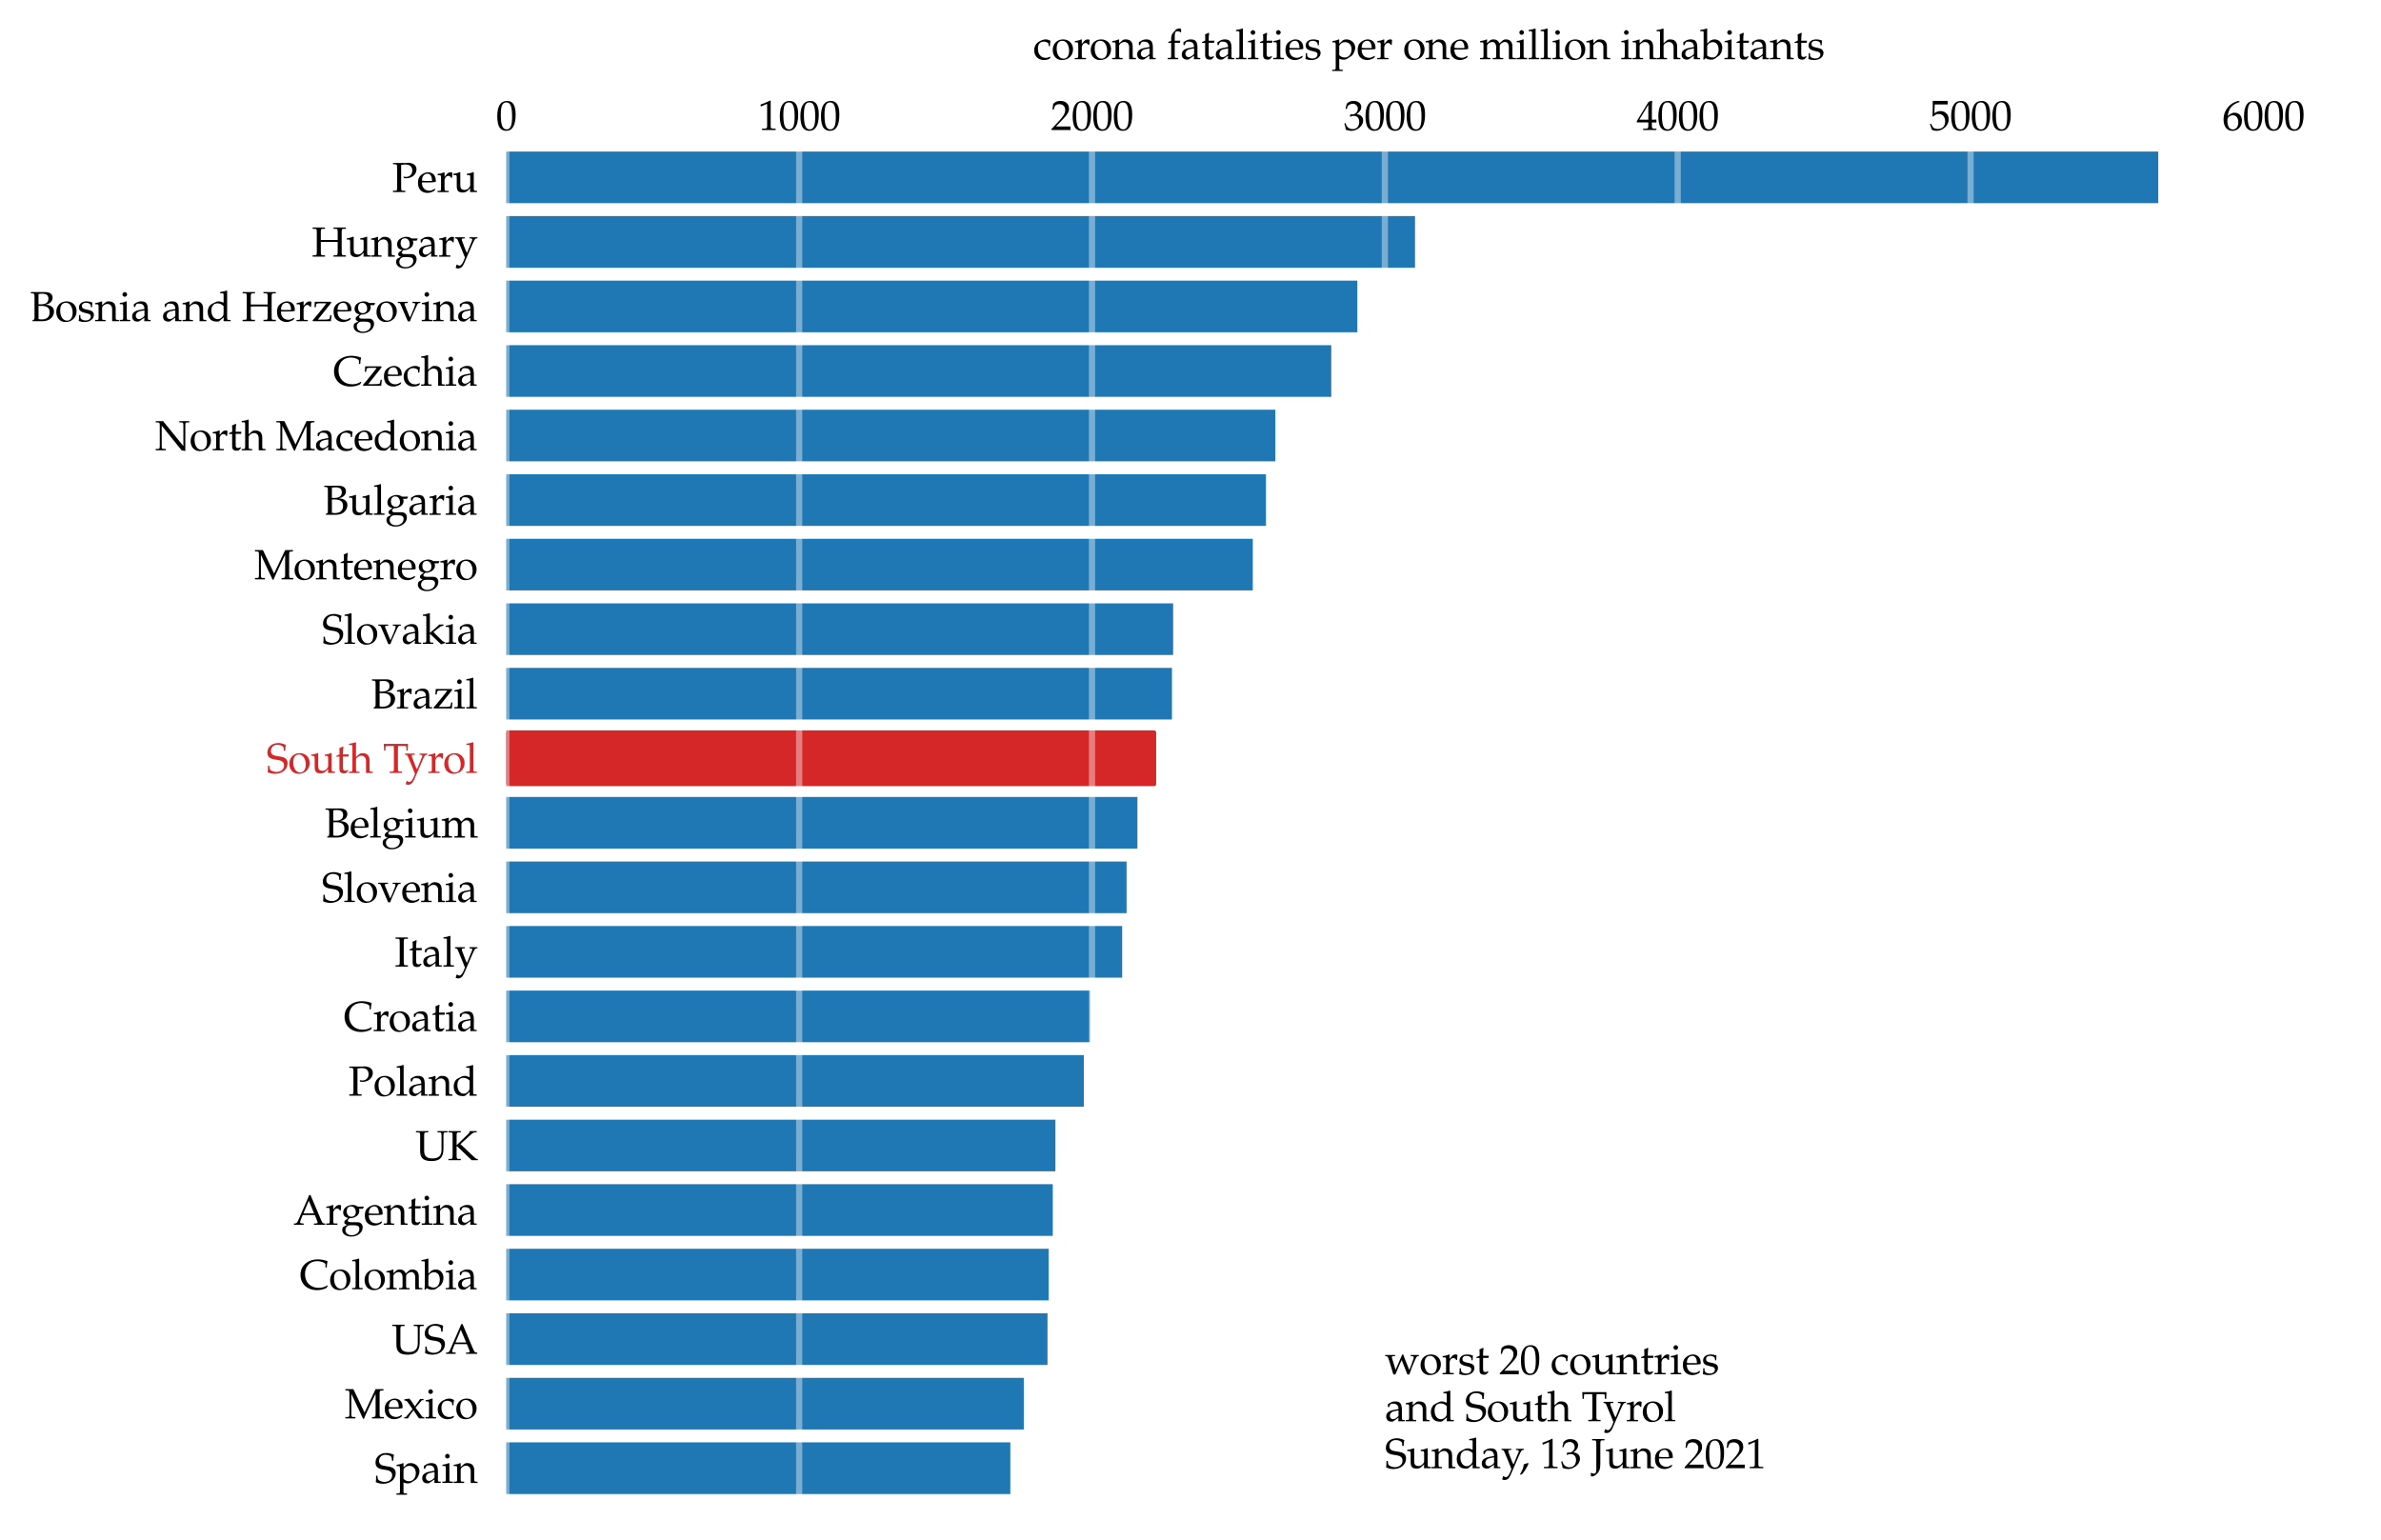 <?xml version="1.0" encoding="utf-8" standalone="no"?>
<!DOCTYPE svg PUBLIC "-//W3C//DTD SVG 1.1//EN"
  "http://www.w3.org/Graphics/SVG/1.1/DTD/svg11.dtd">
<svg height="372.606pt" version="1.1" viewBox="0 0 576.113 372.606" width="576.113pt" xmlns="http://www.w3.org/2000/svg" xmlns:xlink="http://www.w3.org/1999/xlink">
 <defs>
  <style type="text/css">*{stroke-linecap:butt;stroke-linejoin:round;}</style>
 </defs>
 <g id="figure_1">
  <g id="patch_1">
   <path d="M 0 372.606 
L 576.113 372.606 
L 576.113 0 
L 0 0 
z
" style="fill:#ffffff;"/>
  </g>
  <g id="axes_1">
   <g id="patch_2">
    <path d="M 122.513 365.406 
L 568.913 365.406 
L 568.913 32.766 
L 122.513 32.766 
z
" style="fill:#ffffff;"/>
   </g>
   <g id="patch_3">
    <path clip-path="url(#p71b03ddb55)" d="M 122.513 361.502 
L 244.458 361.502 
L 244.458 349.008 
L 122.513 349.008 
z
" style="fill:#1f77b4;"/>
   </g>
   <g id="patch_4">
    <path clip-path="url(#p71b03ddb55)" d="M 122.513 345.885 
L 247.717 345.885 
L 247.717 333.391 
L 122.513 333.391 
z
" style="fill:#1f77b4;"/>
   </g>
   <g id="patch_5">
    <path clip-path="url(#p71b03ddb55)" d="M 122.513 330.268 
L 253.457 330.268 
L 253.457 317.774 
L 122.513 317.774 
z
" style="fill:#1f77b4;"/>
   </g>
   <g id="patch_6">
    <path clip-path="url(#p71b03ddb55)" d="M 122.513 314.651 
L 253.74 314.651 
L 253.74 302.157 
L 122.513 302.157 
z
" style="fill:#1f77b4;"/>
   </g>
   <g id="patch_7">
    <path clip-path="url(#p71b03ddb55)" d="M 122.513 299.034 
L 254.732 299.034 
L 254.732 286.541 
L 122.513 286.541 
z
" style="fill:#1f77b4;"/>
   </g>
   <g id="patch_8">
    <path clip-path="url(#p71b03ddb55)" d="M 122.513 283.417 
L 255.37 283.417 
L 255.37 270.924 
L 122.513 270.924 
z
" style="fill:#1f77b4;"/>
   </g>
   <g id="patch_9">
    <path clip-path="url(#p71b03ddb55)" d="M 122.513 267.8 
L 262.243 267.8 
L 262.243 255.307 
L 122.513 255.307 
z
" style="fill:#1f77b4;"/>
   </g>
   <g id="patch_10">
    <path clip-path="url(#p71b03ddb55)" d="M 122.513 252.183 
L 263.731 252.183 
L 263.731 239.69 
L 122.513 239.69 
z
" style="fill:#1f77b4;"/>
   </g>
   <g id="patch_11">
    <path clip-path="url(#p71b03ddb55)" d="M 122.513 236.566 
L 271.525 236.566 
L 271.525 224.073 
L 122.513 224.073 
z
" style="fill:#1f77b4;"/>
   </g>
   <g id="patch_12">
    <path clip-path="url(#p71b03ddb55)" d="M 122.513 220.95 
L 272.588 220.95 
L 272.588 208.456 
L 122.513 208.456 
z
" style="fill:#1f77b4;"/>
   </g>
   <g id="patch_13">
    <path clip-path="url(#p71b03ddb55)" d="M 122.513 205.333 
L 275.21 205.333 
L 275.21 192.839 
L 122.513 192.839 
z
" style="fill:#1f77b4;"/>
   </g>
   <g id="patch_14">
    <path clip-path="url(#p71b03ddb55)" d="M 122.513 189.716 
L 279.249 189.716 
L 279.249 177.222 
L 122.513 177.222 
z
" style="fill:#d62728;stroke:#d62728;stroke-linejoin:miter;"/>
   </g>
   <g id="patch_15">
    <path clip-path="url(#p71b03ddb55)" d="M 122.513 174.099 
L 283.571 174.099 
L 283.571 161.605 
L 122.513 161.605 
z
" style="fill:#1f77b4;"/>
   </g>
   <g id="patch_16">
    <path clip-path="url(#p71b03ddb55)" d="M 122.513 158.482 
L 283.855 158.482 
L 283.855 145.988 
L 122.513 145.988 
z
" style="fill:#1f77b4;"/>
   </g>
   <g id="patch_17">
    <path clip-path="url(#p71b03ddb55)" d="M 122.513 142.865 
L 303.128 142.865 
L 303.128 130.372 
L 122.513 130.372 
z
" style="fill:#1f77b4;"/>
   </g>
   <g id="patch_18">
    <path clip-path="url(#p71b03ddb55)" d="M 122.513 127.248 
L 306.316 127.248 
L 306.316 114.755 
L 122.513 114.755 
z
" style="fill:#1f77b4;"/>
   </g>
   <g id="patch_19">
    <path clip-path="url(#p71b03ddb55)" d="M 122.513 111.631 
L 308.584 111.631 
L 308.584 99.138 
L 122.513 99.138 
z
" style="fill:#1f77b4;"/>
   </g>
   <g id="patch_20">
    <path clip-path="url(#p71b03ddb55)" d="M 122.513 96.014 
L 322.117 96.014 
L 322.117 83.521 
L 122.513 83.521 
z
" style="fill:#1f77b4;"/>
   </g>
   <g id="patch_21">
    <path clip-path="url(#p71b03ddb55)" d="M 122.513 80.397 
L 328.424 80.397 
L 328.424 67.904 
L 122.513 67.904 
z
" style="fill:#1f77b4;"/>
   </g>
   <g id="patch_22">
    <path clip-path="url(#p71b03ddb55)" d="M 122.513 64.781 
L 342.383 64.781 
L 342.383 52.287 
L 122.513 52.287 
z
" style="fill:#1f77b4;"/>
   </g>
   <g id="patch_23">
    <path clip-path="url(#p71b03ddb55)" d="M 122.513 49.164 
L 522.218 49.164 
L 522.218 36.67 
L 122.513 36.67 
z
" style="fill:#1f77b4;"/>
   </g>
   <g id="matplotlib.axis_1">
    <g id="xtick_1">
     <g id="text_1">
      <!-- $\mathdefault{0}$ -->
      <g transform="translate(120.022 31.456)scale(0.1 -0.1)">
       <defs>
        <path d="M 1683 4416 
C 691 4416 186 3628 186 2077 
C 186 1326 320 680 544 366 
C 768 51 1126 -128 1523 -128 
C 2490 -128 2976 705 2976 2346 
C 2976 3749 2560 4416 1683 4416 
z
M 1568 4192 
C 2189 4192 2438 3564 2438 2025 
C 2438 661 2195 96 1606 96 
C 986 96 723 744 723 2308 
C 723 3660 960 4192 1568 4192 
z
" id="URWPalladioL-Roma-30" transform="scale(0.016)"/>
       </defs>
       <use transform="scale(0.996)" xlink:href="#URWPalladioL-Roma-30"/>
      </g>
     </g>
    </g>
    <g id="xtick_2">
     <g id="text_2">
      <!-- $\mathdefault{1000}$ -->
      <g transform="translate(183.407 31.456)scale(0.1 -0.1)">
       <defs>
        <path d="M 429 3584 
L 493 3584 
L 1318 3956 
C 1325 3962 1331 3962 1338 3962 
C 1376 3962 1389 3905 1389 3751 
L 1389 613 
C 1389 276 1318 205 973 205 
L 614 205 
L 614 0 
C 1600 0 1600 0 1670 0 
C 1754 0 1894 0 2112 0 
C 2189 0 2413 0 2675 0 
L 2675 205 
L 2342 205 
C 1990 205 1926 276 1926 612 
L 1926 4443 
L 1837 4475 
C 1421 4257 966 4065 384 3860 
L 429 3584 
z
" id="URWPalladioL-Roma-31" transform="scale(0.016)"/>
       </defs>
       <use transform="scale(0.996)" xlink:href="#URWPalladioL-Roma-31"/>
       <use transform="translate(49.813 0)scale(0.996)" xlink:href="#URWPalladioL-Roma-30"/>
       <use transform="translate(99.626 0)scale(0.996)" xlink:href="#URWPalladioL-Roma-30"/>
       <use transform="translate(149.44 0)scale(0.996)" xlink:href="#URWPalladioL-Roma-30"/>
      </g>
     </g>
    </g>
    <g id="xtick_3">
     <g id="text_3">
      <!-- $\mathdefault{2000}$ -->
      <g transform="translate(254.264 31.456)scale(0.1 -0.1)">
       <defs>
        <path d="M 102 160 
L 102 0 
C 1299 0 1299 0 1530 0 
C 1760 0 1760 0 2995 0 
C 2982 125 2982 186 2982 269 
C 2982 348 2982 407 2995 539 
C 2259 539 1965 539 781 539 
L 1946 1761 
C 2566 2414 2758 2763 2758 3238 
C 2758 3966 2259 4416 1446 4416 
C 986 4416 672 4288 358 3969 
L 250 3099 
L 435 3099 
L 518 3393 
C 621 3763 851 3923 1280 3923 
C 1830 3923 2182 3577 2182 3035 
C 2182 2555 1914 2083 1190 1316 
L 102 160 
z
" id="URWPalladioL-Roma-32" transform="scale(0.016)"/>
       </defs>
       <use transform="scale(0.996)" xlink:href="#URWPalladioL-Roma-32"/>
       <use transform="translate(49.813 0)scale(0.996)" xlink:href="#URWPalladioL-Roma-30"/>
       <use transform="translate(99.626 0)scale(0.996)" xlink:href="#URWPalladioL-Roma-30"/>
       <use transform="translate(149.44 0)scale(0.996)" xlink:href="#URWPalladioL-Roma-30"/>
      </g>
     </g>
    </g>
    <g id="xtick_4">
     <g id="text_4">
      <!-- $\mathdefault{3000}$ -->
      <g transform="translate(325.122 31.456)scale(0.1 -0.1)">
       <defs>
        <path d="M 275 3197 
L 474 3197 
L 589 3554 
C 659 3770 1062 3987 1395 3987 
C 1811 3987 2150 3649 2150 3248 
C 2150 2770 1773 2368 1318 2368 
C 1267 2368 1197 2368 1114 2381 
L 1018 2381 
L 941 2047 
L 986 2008 
C 1229 2118 1350 2150 1523 2150 
C 2054 2150 2362 1809 2362 1222 
C 2362 566 1971 135 1376 135 
C 1082 135 819 231 627 411 
C 474 553 390 701 269 1049 
L 96 985 
C 230 593 282 361 320 39 
C 659 -77 941 -128 1178 -128 
C 1690 -128 2278 161 2630 593 
C 2848 857 2957 1140 2957 1442 
C 2957 1751 2829 2022 2598 2182 
C 2438 2298 2291 2350 1971 2407 
C 2483 2803 2675 3096 2675 3472 
C 2675 4040 2202 4416 1491 4416 
C 1056 4416 768 4295 461 3989 
L 275 3197 
z
" id="URWPalladioL-Roma-33" transform="scale(0.016)"/>
       </defs>
       <use transform="scale(0.996)" xlink:href="#URWPalladioL-Roma-33"/>
       <use transform="translate(49.813 0)scale(0.996)" xlink:href="#URWPalladioL-Roma-30"/>
       <use transform="translate(99.626 0)scale(0.996)" xlink:href="#URWPalladioL-Roma-30"/>
       <use transform="translate(149.44 0)scale(0.996)" xlink:href="#URWPalladioL-Roma-30"/>
      </g>
     </g>
    </g>
    <g id="xtick_5">
     <g id="text_5">
      <!-- $\mathdefault{4000}$ -->
      <g transform="translate(395.979 31.456)scale(0.1 -0.1)">
       <defs>
        <path d="M 1792 1152 
L 1792 673 
C 1792 289 1722 199 1408 199 
L 1011 199 
L 1011 0 
C 1862 0 1862 0 2016 0 
C 2170 0 2170 0 3021 0 
L 3021 199 
L 2714 199 
C 2400 199 2330 282 2330 669 
L 2330 1152 
C 2707 1152 2842 1152 3021 1133 
L 3021 1588 
C 2720 1563 2598 1563 2502 1563 
L 2483 1563 
L 2330 1563 
L 2330 2457 
C 2330 3600 2342 4152 2374 4416 
L 2298 4448 
L 1824 4275 
L 13 1299 
L 83 1152 
L 1792 1152 
z
M 1792 1563 
L 416 1563 
L 1792 3826 
L 1792 1563 
z
" id="URWPalladioL-Roma-34" transform="scale(0.016)"/>
       </defs>
       <use transform="scale(0.996)" xlink:href="#URWPalladioL-Roma-34"/>
       <use transform="translate(49.813 0)scale(0.996)" xlink:href="#URWPalladioL-Roma-30"/>
       <use transform="translate(99.626 0)scale(0.996)" xlink:href="#URWPalladioL-Roma-30"/>
       <use transform="translate(149.44 0)scale(0.996)" xlink:href="#URWPalladioL-Roma-30"/>
      </g>
     </g>
    </g>
    <g id="xtick_6">
     <g id="text_6">
      <!-- $\mathdefault{5000}$ -->
      <g transform="translate(466.836 31.456)scale(0.1 -0.1)">
       <defs>
        <path d="M 813 3877 
C 1638 3877 1997 3877 2765 3877 
L 2797 3907 
C 2784 4016 2784 4064 2784 4144 
C 2784 4229 2784 4277 2797 4386 
L 2765 4416 
C 2285 4416 1997 4416 1651 4416 
C 1299 4416 1018 4416 538 4416 
L 506 4403 
C 512 4011 518 3729 518 3523 
C 518 2977 499 2360 480 2077 
L 608 2038 
C 909 2341 1082 2432 1395 2432 
C 2010 2432 2394 1993 2394 1296 
C 2394 580 1984 160 1286 160 
C 941 160 621 277 531 444 
L 237 973 
L 83 883 
C 230 516 307 310 397 27 
C 576 -71 832 -128 1107 -128 
C 1536 -128 1990 59 2342 368 
C 2733 716 2938 1154 2938 1630 
C 2938 2359 2419 2874 1690 2874 
C 1382 2874 1152 2791 755 2554 
L 813 3877 
z
" id="URWPalladioL-Roma-35" transform="scale(0.016)"/>
       </defs>
       <use transform="scale(0.996)" xlink:href="#URWPalladioL-Roma-35"/>
       <use transform="translate(49.813 0)scale(0.996)" xlink:href="#URWPalladioL-Roma-30"/>
       <use transform="translate(99.626 0)scale(0.996)" xlink:href="#URWPalladioL-Roma-30"/>
       <use transform="translate(149.44 0)scale(0.996)" xlink:href="#URWPalladioL-Roma-30"/>
      </g>
     </g>
    </g>
    <g id="xtick_7">
     <g id="text_7">
      <!-- $\mathdefault{6000}$ -->
      <g transform="translate(537.693 31.456)scale(0.1 -0.1)">
       <defs>
        <path d="M 2662 4310 
L 2426 4419 
C 1811 4214 1549 4086 1222 3804 
C 563 3246 205 2464 205 1585 
C 205 526 717 -128 1542 -128 
C 2374 -128 2995 532 2995 1405 
C 2995 2143 2554 2624 1875 2624 
C 1555 2624 1363 2540 986 2239 
C 915 2181 909 2175 838 2124 
C 973 3284 1510 3913 2662 4259 
L 2662 4310 
z
M 1632 2239 
C 2118 2239 2445 1816 2445 1181 
C 2445 513 2118 83 1626 83 
C 1082 83 787 551 787 1412 
C 787 1636 813 1758 883 1867 
C 1024 2085 1325 2239 1632 2239 
z
" id="URWPalladioL-Roma-36" transform="scale(0.016)"/>
       </defs>
       <use transform="scale(0.996)" xlink:href="#URWPalladioL-Roma-36"/>
       <use transform="translate(49.813 0)scale(0.996)" xlink:href="#URWPalladioL-Roma-30"/>
       <use transform="translate(99.626 0)scale(0.996)" xlink:href="#URWPalladioL-Roma-30"/>
       <use transform="translate(149.44 0)scale(0.996)" xlink:href="#URWPalladioL-Roma-30"/>
      </g>
     </g>
    </g>
    <g id="text_8">
     <!-- corona fatalities per one million inhabitants -->
     <g transform="translate(249.973 14.328)scale(0.1 -0.1)">
      <defs>
       <path d="M 2554 1994 
C 2554 2289 2586 2552 2643 2783 
C 2387 2937 2163 3008 1901 3008 
C 1594 3008 1235 2886 851 2642 
C 403 2360 166 1911 166 1347 
C 166 481 774 -128 1632 -128 
C 1965 -128 2445 -6 2509 90 
L 2643 295 
L 2579 391 
C 2342 263 2138 205 1907 205 
C 1197 205 730 757 730 1603 
C 730 2289 1050 2674 1626 2674 
C 1907 2674 2214 2546 2330 2386 
L 2374 1994 
L 2554 1994 
z
" id="URWPalladioL-Roma-63" transform="scale(0.016)"/>
       <path d="M 1786 3008 
C 851 3008 205 2347 205 1392 
C 205 487 774 -128 1600 -128 
C 2586 -128 3290 558 3290 1520 
C 3290 2386 2662 3008 1786 3008 
z
M 1670 2796 
C 2259 2796 2694 2155 2694 1283 
C 2694 545 2368 83 1850 83 
C 1222 83 800 699 800 1610 
C 800 2379 1107 2796 1670 2796 
z
" id="URWPalladioL-Roma-6f" transform="scale(0.016)"/>
       <path d="M 147 2565 
L 384 2565 
C 640 2565 666 2520 666 2094 
L 666 643 
C 666 237 646 192 429 192 
L 134 192 
L 134 -7 
C 595 -7 762 -7 922 -7 
C 1050 -7 1050 -7 1837 -7 
L 1837 192 
L 1504 192 
C 1216 192 1203 211 1203 638 
L 1203 1751 
C 1203 2139 1459 2463 1773 2463 
C 1965 2463 2099 2373 2202 2169 
L 2336 2169 
L 2394 2937 
C 2323 2982 2208 3008 2093 3008 
C 1901 3008 1696 2905 1562 2745 
L 1203 2322 
L 1203 2982 
L 1146 3008 
C 819 2873 486 2783 147 2745 
L 147 2565 
z
" id="URWPalladioL-Roma-72" transform="scale(0.016)"/>
       <path d="M 2624 -7 
C 3014 -7 3021 -7 3130 -7 
C 3219 -7 3219 -7 3661 -7 
L 3661 179 
L 3398 205 
C 3181 205 3162 244 3162 654 
L 3162 1892 
C 3162 2642 2810 3008 2093 3008 
C 1856 3008 1722 2963 1587 2847 
L 1101 2424 
L 1101 2982 
L 1043 3008 
C 717 2873 384 2783 45 2745 
L 45 2565 
L 282 2565 
C 538 2565 563 2520 563 2094 
L 563 643 
C 563 237 544 192 326 192 
L 38 192 
L 38 -7 
C 474 -7 646 -7 832 -7 
C 1018 -7 1190 -7 1626 -7 
L 1626 192 
L 1338 192 
C 1120 192 1101 237 1101 643 
L 1101 2011 
C 1101 2300 1523 2616 1914 2616 
C 2342 2616 2624 2297 2624 1806 
L 2624 -7 
z
" id="URWPalladioL-Roma-6e" transform="scale(0.016)"/>
       <path d="M 2074 538 
L 2042 -1 
C 2458 -1 2458 -1 2541 -1 
C 2573 -1 2733 -1 3014 -1 
L 3014 192 
L 2765 192 
C 2611 192 2586 244 2586 558 
L 2586 1731 
C 2586 2668 2317 3008 1574 3008 
C 1299 3008 1043 2937 800 2791 
L 461 2585 
L 461 2171 
L 627 2126 
L 710 2323 
C 845 2623 909 2668 1203 2668 
C 1805 2668 2054 2431 2074 1852 
L 1440 1736 
C 570 1577 205 1277 205 722 
C 205 224 506 -64 1011 -64 
C 1126 -64 1235 -45 1280 -13 
L 2074 538 
z
M 2074 806 
C 1888 544 1485 302 1235 302 
C 979 302 755 538 755 812 
C 755 1048 883 1271 1075 1392 
C 1235 1488 1587 1577 2074 1648 
L 2074 806 
z
" id="URWPalladioL-Roma-61" transform="scale(0.016)"/>
       <path d="M 2182 4601 
C 2048 4652 1971 4672 1888 4672 
C 1683 4672 1459 4563 1318 4404 
L 947 3985 
C 762 3775 678 3490 678 3070 
L 678 2803 
L 237 2604 
L 237 2476 
L 678 2476 
L 678 651 
C 678 244 659 199 442 199 
L 147 199 
L 147 0 
C 787 0 787 0 947 0 
C 1107 0 1107 0 1747 0 
L 1747 199 
L 1453 199 
C 1235 199 1216 245 1216 653 
L 1216 2489 
L 2010 2489 
L 2054 2816 
L 1216 2816 
L 1216 3350 
C 1216 4073 1299 4248 1664 4248 
C 1837 4248 1952 4204 2106 4071 
L 2182 4109 
L 2182 4601 
z
" id="URWPalladioL-Roma-66" transform="scale(0.016)"/>
       <path d="M 627 2476 
L 627 619 
C 627 142 838 -64 1331 -64 
C 1478 -64 1632 -32 1670 13 
L 1978 353 
L 1894 463 
C 1734 372 1638 340 1517 340 
C 1267 340 1165 470 1165 788 
L 1165 2489 
L 1984 2489 
L 2042 2816 
L 1165 2816 
L 1165 3056 
C 1165 3321 1184 3547 1235 3951 
L 1158 4021 
C 1005 3925 813 3842 614 3778 
C 634 3585 640 3463 640 3271 
L 640 2822 
L 141 2598 
L 141 2476 
L 627 2476 
z
" id="URWPalladioL-Roma-74" transform="scale(0.016)"/>
       <path d="M 147 4256 
L 506 4256 
C 621 4256 666 4185 666 3992 
L 666 651 
C 666 244 646 199 429 199 
L 134 199 
L 134 0 
C 774 0 774 0 934 0 
C 1094 0 1094 0 1734 0 
L 1734 199 
L 1440 199 
C 1222 199 1203 244 1203 650 
L 1203 4621 
L 1146 4673 
C 864 4564 653 4512 147 4435 
L 147 4256 
z
" id="URWPalladioL-Roma-6c" transform="scale(0.016)"/>
       <path d="M 1203 2993 
L 1146 3019 
C 819 2884 486 2793 147 2755 
L 147 2576 
L 384 2576 
C 640 2576 666 2531 666 2105 
L 666 651 
C 666 244 646 199 429 199 
L 134 199 
L 134 0 
C 774 0 774 0 934 0 
C 1094 0 1094 0 1734 0 
L 1734 199 
L 1440 199 
C 1222 199 1203 244 1203 651 
L 1203 2993 
z
M 909 4416 
C 717 4416 550 4249 550 4056 
C 550 3870 717 3704 902 3704 
C 1088 3704 1261 3870 1261 4056 
C 1261 4236 1088 4416 909 4416 
z
" id="URWPalladioL-Roma-69" transform="scale(0.016)"/>
       <path d="M 2797 447 
L 2714 511 
C 2304 269 2157 212 1882 212 
C 1466 212 1120 398 941 711 
C 819 921 774 1101 762 1472 
L 1696 1472 
C 2138 1472 2413 1472 2854 1544 
C 2861 1634 2867 1693 2867 1771 
C 2867 2520 2394 3008 1677 3008 
C 1440 3008 1165 2924 902 2770 
C 378 2469 166 2071 166 1404 
C 166 1000 262 654 435 410 
C 691 71 1120 -128 1600 -128 
C 1837 -128 2074 -77 2336 37 
C 2509 108 2643 191 2669 230 
L 2797 447 
z
M 2298 1690 
C 1965 1690 1811 1690 1581 1690 
C 1286 1690 1120 1690 774 1722 
C 774 2027 800 2169 883 2337 
C 1018 2622 1293 2796 1600 2796 
C 1811 2796 1978 2711 2093 2534 
C 2234 2319 2278 2129 2298 1690 
z
" id="URWPalladioL-Roma-65" transform="scale(0.016)"/>
       <path d="M 262 917 
C 262 475 243 282 192 26 
C 525 -83 774 -128 1069 -128 
C 1907 -128 2502 321 2502 949 
C 2502 1148 2445 1295 2323 1424 
C 2157 1584 1946 1661 1382 1770 
C 858 1873 685 2001 685 2296 
C 685 2616 909 2796 1299 2796 
C 1728 2796 2054 2572 2054 2270 
L 2054 2123 
L 2234 2123 
C 2240 2495 2246 2648 2266 2847 
C 1926 2963 1696 3008 1434 3008 
C 691 3008 237 2655 237 2078 
C 237 1770 378 1552 672 1417 
C 845 1340 1184 1238 1619 1141 
C 1907 1077 2029 943 2029 699 
C 2029 353 1709 109 1254 109 
C 787 109 454 333 454 654 
L 454 917 
L 262 917 
z
" id="URWPalladioL-Roma-73" transform="scale(0.016)"/>
       <path d="M 64 2565 
L 301 2565 
C 557 2565 582 2520 582 2095 
L 582 -1142 
C 582 -1548 563 -1593 346 -1593 
L 51 -1593 
L 51 -1792 
C 691 -1792 691 -1792 851 -1792 
C 1011 -1792 1011 -1792 1651 -1792 
L 1651 -1593 
L 1357 -1593 
C 1139 -1593 1120 -1547 1120 -1138 
L 1120 89 
C 1312 -26 1517 -71 1805 -71 
C 1990 -71 2157 -32 2259 32 
L 2989 505 
C 3245 672 3546 1330 3546 1740 
C 3546 2451 2957 3008 2214 3008 
C 1978 3008 1747 2943 1645 2847 
L 1120 2367 
L 1120 2982 
L 1062 3008 
C 736 2873 403 2783 64 2745 
L 64 2565 
z
M 1120 1964 
C 1120 2053 1152 2124 1235 2233 
C 1421 2469 1683 2591 2003 2591 
C 2605 2591 2989 2169 2989 1504 
C 2989 787 2560 256 1984 256 
C 1632 256 1370 372 1120 633 
L 1120 1964 
z
" id="URWPalladioL-Roma-70" transform="scale(0.016)"/>
       <path d="M 115 2565 
L 352 2565 
C 608 2565 634 2520 634 2094 
L 634 643 
C 634 237 614 192 397 192 
L 102 192 
L 102 -7 
C 717 -7 736 -7 915 -7 
C 1094 -7 1261 -7 1677 -7 
L 1677 179 
L 1408 205 
C 1190 205 1171 250 1171 654 
L 1171 2014 
C 1171 2302 1594 2616 1978 2616 
C 2323 2616 2560 2287 2560 1798 
L 2560 643 
C 2560 237 2541 192 2323 192 
L 2029 192 
L 2029 -7 
C 2669 -7 2669 -7 2829 -7 
C 2989 -7 2989 -7 3629 -7 
L 3629 192 
L 3334 192 
C 3117 192 3098 237 3098 643 
L 3098 2011 
C 3098 2300 3520 2616 3904 2616 
C 4250 2616 4486 2291 4486 1806 
L 4486 -7 
C 4877 -7 4883 -7 4992 -7 
C 5075 -7 5075 -7 5562 -7 
L 5562 192 
L 5261 192 
C 5043 192 5024 237 5024 643 
L 5024 1970 
C 5024 2608 4653 3008 4064 3008 
C 3840 3008 3654 2950 3539 2847 
L 3053 2412 
C 2848 2834 2586 3008 2144 3008 
C 1907 3008 1728 2950 1613 2847 
L 1171 2437 
L 1171 2982 
L 1114 3008 
C 787 2873 454 2783 115 2745 
L 115 2565 
z
" id="URWPalladioL-Roma-6d" transform="scale(0.016)"/>
       <path d="M 45 4248 
L 403 4248 
C 518 4248 563 4177 563 3984 
L 563 643 
C 563 237 544 192 326 192 
L 38 192 
L 38 -7 
C 474 -7 646 -7 832 -7 
C 1018 -7 1190 -7 1626 -7 
L 1626 192 
L 1338 192 
C 1120 192 1101 237 1101 643 
L 1101 2011 
C 1101 2300 1523 2616 1914 2616 
C 2342 2616 2624 2297 2624 1806 
L 2624 -7 
C 3014 -7 3021 -7 3130 -7 
C 3219 -7 3219 -7 3661 -7 
L 3661 179 
L 3398 205 
C 3181 205 3162 244 3162 654 
L 3162 1892 
C 3162 2642 2810 3008 2093 3008 
C 1856 3008 1722 2963 1587 2847 
L 1101 2424 
L 1101 4613 
L 1043 4665 
C 762 4556 550 4504 45 4427 
L 45 4248 
z
" id="URWPalladioL-Roma-68" transform="scale(0.016)"/>
       <path d="M 960 4620 
L 902 4672 
C 621 4563 410 4511 -96 4434 
L -96 4255 
L 262 4255 
C 378 4255 422 4184 422 3991 
L 422 989 
C 422 591 416 416 371 -33 
L 474 -71 
L 730 160 
C 986 -7 1216 -71 1555 -71 
C 1805 -71 1971 -26 2106 70 
L 2746 531 
C 3027 735 3251 1266 3251 1733 
C 3251 2476 2771 3008 2093 3008 
C 1792 3008 1478 2892 1312 2725 
L 960 2367 
L 960 4620 
z
M 960 1977 
C 960 2066 1024 2181 1126 2297 
C 1306 2482 1555 2591 1818 2591 
C 2355 2591 2694 2156 2694 1472 
C 2694 755 2310 256 1766 256 
C 1434 256 960 460 960 601 
L 960 1977 
z
" id="URWPalladioL-Roma-62" transform="scale(0.016)"/>
      </defs>
      <use transform="scale(0.996)" xlink:href="#URWPalladioL-Roma-63"/>
      <use transform="translate(44.234 0)scale(0.996)" xlink:href="#URWPalladioL-Roma-6f"/>
      <use transform="translate(98.629 0)scale(0.996)" xlink:href="#URWPalladioL-Roma-72"/>
      <use transform="translate(136.188 0)scale(0.996)" xlink:href="#URWPalladioL-Roma-6f"/>
      <use transform="translate(190.584 0)scale(0.996)" xlink:href="#URWPalladioL-Roma-6e"/>
      <use transform="translate(248.566 0)scale(0.996)" xlink:href="#URWPalladioL-Roma-61"/>
      <use transform="translate(323.286 0)scale(0.996)" xlink:href="#URWPalladioL-Roma-66"/>
      <use transform="translate(356.461 0)scale(0.996)" xlink:href="#URWPalladioL-Roma-61"/>
      <use transform="translate(406.274 0)scale(0.996)" xlink:href="#URWPalladioL-Roma-74"/>
      <use transform="translate(438.751 0)scale(0.996)" xlink:href="#URWPalladioL-Roma-61"/>
      <use transform="translate(488.565 0)scale(0.996)" xlink:href="#URWPalladioL-Roma-6c"/>
      <use transform="translate(517.555 0)scale(0.996)" xlink:href="#URWPalladioL-Roma-69"/>
      <use transform="translate(546.545 0)scale(0.996)" xlink:href="#URWPalladioL-Roma-74"/>
      <use transform="translate(579.022 0)scale(0.996)" xlink:href="#URWPalladioL-Roma-69"/>
      <use transform="translate(608.013 0)scale(0.996)" xlink:href="#URWPalladioL-Roma-65"/>
      <use transform="translate(655.733 0)scale(0.996)" xlink:href="#URWPalladioL-Roma-73"/>
      <use transform="translate(722.881 0)scale(0.996)" xlink:href="#URWPalladioL-Roma-70"/>
      <use transform="translate(782.756 0)scale(0.996)" xlink:href="#URWPalladioL-Roma-65"/>
      <use transform="translate(830.476 0)scale(0.996)" xlink:href="#URWPalladioL-Roma-72"/>
      <use transform="translate(894.734 0)scale(0.996)" xlink:href="#URWPalladioL-Roma-6f"/>
      <use transform="translate(949.13 0)scale(0.996)" xlink:href="#URWPalladioL-Roma-6e"/>
      <use transform="translate(1007.112 0)scale(0.996)" xlink:href="#URWPalladioL-Roma-65"/>
      <use transform="translate(1079.739 0)scale(0.996)" xlink:href="#URWPalladioL-Roma-6d"/>
      <use transform="translate(1167.709 0)scale(0.996)" xlink:href="#URWPalladioL-Roma-69"/>
      <use transform="translate(1196.699 0)scale(0.996)" xlink:href="#URWPalladioL-Roma-6c"/>
      <use transform="translate(1225.689 0)scale(0.996)" xlink:href="#URWPalladioL-Roma-6c"/>
      <use transform="translate(1254.68 0)scale(0.996)" xlink:href="#URWPalladioL-Roma-69"/>
      <use transform="translate(1283.67 0)scale(0.996)" xlink:href="#URWPalladioL-Roma-6f"/>
      <use transform="translate(1338.066 0)scale(0.996)" xlink:href="#URWPalladioL-Roma-6e"/>
      <use transform="translate(1420.954 0)scale(0.996)" xlink:href="#URWPalladioL-Roma-69"/>
      <use transform="translate(1449.945 0)scale(0.996)" xlink:href="#URWPalladioL-Roma-6e"/>
      <use transform="translate(1507.927 0)scale(0.996)" xlink:href="#URWPalladioL-Roma-68"/>
      <use transform="translate(1565.909 0)scale(0.996)" xlink:href="#URWPalladioL-Roma-61"/>
      <use transform="translate(1615.722 0)scale(0.996)" xlink:href="#URWPalladioL-Roma-62"/>
      <use transform="translate(1670.814 0)scale(0.996)" xlink:href="#URWPalladioL-Roma-69"/>
      <use transform="translate(1699.805 0)scale(0.996)" xlink:href="#URWPalladioL-Roma-74"/>
      <use transform="translate(1732.282 0)scale(0.996)" xlink:href="#URWPalladioL-Roma-61"/>
      <use transform="translate(1782.095 0)scale(0.996)" xlink:href="#URWPalladioL-Roma-6e"/>
      <use transform="translate(1840.077 0)scale(0.996)" xlink:href="#URWPalladioL-Roma-74"/>
      <use transform="translate(1872.554 0)scale(0.996)" xlink:href="#URWPalladioL-Roma-73"/>
     </g>
    </g>
   </g>
   <g id="matplotlib.axis_2">
    <g id="ytick_1">
     <g id="text_9">
      <!-- Spain -->
      <g transform="translate(90.616 358.819)scale(0.1 -0.1)">
       <defs>
        <path d="M 2861 3371 
C 2861 3711 2886 3928 2950 4274 
C 2438 4480 2150 4544 1798 4544 
C 845 4544 154 3941 154 3102 
C 154 2788 237 2557 422 2384 
C 640 2186 934 2083 1555 2000 
C 2048 1929 2272 1859 2438 1711 
C 2605 1577 2682 1391 2682 1147 
C 2682 571 2202 154 1536 154 
C 1024 154 525 404 493 666 
L 442 1096 
L 237 1096 
C 243 980 243 878 243 840 
C 243 545 230 404 192 116 
C 557 -45 928 -128 1299 -128 
C 2413 -128 3219 545 3219 1474 
C 3219 1775 3136 1987 2957 2153 
C 2733 2364 2464 2448 1747 2544 
C 966 2646 691 2858 691 3352 
C 691 3890 1094 4274 1658 4274 
C 1907 4274 2144 4223 2317 4127 
C 2528 4018 2598 3922 2618 3737 
L 2656 3371 
L 2861 3371 
z
" id="URWPalladioL-Roma-53" transform="scale(0.016)"/>
       </defs>
       <use transform="scale(0.996)" xlink:href="#URWPalladioL-Roma-53"/>
       <use transform="translate(52.304 0)scale(0.996)" xlink:href="#URWPalladioL-Roma-70"/>
       <use transform="translate(112.178 0)scale(0.996)" xlink:href="#URWPalladioL-Roma-61"/>
       <use transform="translate(161.991 0)scale(0.996)" xlink:href="#URWPalladioL-Roma-69"/>
       <use transform="translate(190.982 0)scale(0.996)" xlink:href="#URWPalladioL-Roma-6e"/>
      </g>
     </g>
    </g>
    <g id="ytick_2">
     <g id="text_10">
      <!-- Mexico -->
      <g transform="translate(83.414 343.202)scale(0.1 -0.1)">
       <defs>
        <path d="M 4685 783 
C 4685 276 4659 231 4358 205 
L 4141 186 
L 4141 0 
C 4435 0 4627 0 4960 0 
C 5318 0 5549 0 5926 0 
L 5926 205 
L 5619 205 
C 5325 205 5293 256 5293 766 
L 5293 3663 
C 5293 4166 5325 4224 5619 4224 
L 5888 4256 
L 5888 4436 
C 5402 4436 5402 4436 5293 4436 
C 5197 4436 5197 4436 4685 4436 
L 3008 884 
L 1318 4436 
C 806 4436 806 4436 710 4436 
C 614 4436 614 4436 102 4436 
L 102 4237 
L 384 4237 
C 678 4237 710 4178 710 3674 
L 710 768 
C 710 263 678 205 384 205 
L 102 205 
L 102 0 
C 736 0 736 0 845 0 
C 941 0 941 0 1613 0 
L 1613 205 
L 1331 205 
C 1037 205 1005 262 1005 766 
L 1005 3718 
L 2790 -64 
L 2918 -64 
C 2963 32 3002 134 3040 230 
C 3142 480 3219 658 3264 748 
L 4403 3167 
C 4493 3353 4570 3500 4685 3718 
L 4685 783 
z
" id="URWPalladioL-Roma-4d" transform="scale(0.016)"/>
        <path d="M 1843 1630 
L 2752 2694 
C 2790 2739 2861 2765 2970 2765 
L 3059 2765 
L 3059 2944 
L 2534 2944 
L 1741 1822 
L 1254 2566 
C 1158 2707 1088 2791 870 3009 
L 128 2880 
L 160 2708 
L 294 2694 
C 410 2694 550 2605 614 2515 
L 1382 1398 
L 429 269 
C 384 212 301 173 237 173 
L 128 173 
L 128 0 
L 678 0 
C 723 71 736 96 813 212 
C 915 391 1018 551 1062 603 
L 1536 1231 
L 2221 208 
L 2227 196 
C 2285 107 2336 44 2387 0 
C 2720 0 2720 0 2778 0 
C 2842 0 2842 0 3174 0 
L 3174 173 
L 3014 192 
C 2938 199 2861 250 2790 346 
L 1843 1630 
z
" id="URWPalladioL-Roma-78" transform="scale(0.016)"/>
       </defs>
       <use transform="scale(0.996)" xlink:href="#URWPalladioL-Roma-4d"/>
       <use transform="translate(94.246 0)scale(0.996)" xlink:href="#URWPalladioL-Roma-65"/>
       <use transform="translate(141.966 0)scale(0.996)" xlink:href="#URWPalladioL-Roma-78"/>
       <use transform="translate(193.373 0)scale(0.996)" xlink:href="#URWPalladioL-Roma-69"/>
       <use transform="translate(222.363 0)scale(0.996)" xlink:href="#URWPalladioL-Roma-63"/>
       <use transform="translate(266.597 0)scale(0.996)" xlink:href="#URWPalladioL-Roma-6f"/>
      </g>
     </g>
    </g>
    <g id="ytick_3">
     <g id="text_11">
      <!-- USA -->
      <g transform="translate(94.781 327.585)scale(0.1 -0.1)">
       <defs>
        <path d="M 4250 3664 
C 4250 4166 4282 4224 4576 4224 
L 4858 4224 
L 4858 4423 
C 4186 4423 4186 4423 4090 4423 
C 3981 4423 3981 4423 3347 4423 
L 3347 4224 
L 3629 4224 
C 3923 4224 3955 4166 3955 3664 
L 3955 1603 
C 3955 695 3520 269 2592 269 
C 1702 269 1318 624 1318 1448 
L 1318 3664 
C 1318 4172 1350 4224 1645 4224 
L 1952 4224 
L 1952 4423 
C 1485 4423 1344 4423 1011 4423 
C 691 4423 538 4423 77 4423 
L 77 4224 
L 384 4224 
C 678 4224 710 4172 710 3664 
L 710 1378 
C 710 876 826 522 1069 271 
C 1325 7 1779 -128 2419 -128 
C 3078 -128 3520 7 3808 303 
C 4109 606 4250 1089 4250 1804 
L 4250 3664 
z
" id="URWPalladioL-Roma-55" transform="scale(0.016)"/>
        <path d="M 2611 4512 
L 2406 4512 
C 2291 4235 2195 3998 2157 3902 
L 1818 3124 
L 678 522 
C 602 335 474 219 333 206 
L 96 187 
L 96 0 
C 691 0 691 0 794 0 
C 877 0 877 0 1568 0 
L 1568 187 
L 1331 206 
C 1107 226 1024 270 1024 371 
C 1024 454 1114 727 1248 1046 
L 1427 1472 
L 3270 1472 
L 3565 733 
C 3674 463 3699 379 3699 322 
C 3699 251 3597 206 3437 193 
L 3136 193 
L 3136 0 
C 3923 0 3923 0 4026 0 
C 4147 0 4147 0 4838 0 
L 4838 187 
L 4621 206 
C 4454 232 4384 341 4160 861 
L 2611 4512 
z
M 1536 1728 
L 2349 3653 
L 3155 1728 
L 1536 1728 
z
" id="URWPalladioL-Roma-41" transform="scale(0.016)"/>
       </defs>
       <use transform="scale(0.996)" xlink:href="#URWPalladioL-Roma-55"/>
       <use transform="translate(77.508 0)scale(0.996)" xlink:href="#URWPalladioL-Roma-53"/>
       <use transform="translate(129.812 0)scale(0.996)" xlink:href="#URWPalladioL-Roma-41"/>
      </g>
     </g>
    </g>
    <g id="ytick_4">
     <g id="text_12">
      <!-- Colombia -->
      <g transform="translate(72.485 311.968)scale(0.1 -0.1)">
       <defs>
        <path d="M 4288 539 
L 4230 603 
C 3834 346 3392 218 2906 218 
C 1658 218 826 1051 826 2313 
C 826 3493 1555 4274 2656 4274 
C 3283 4274 3930 4018 3930 3769 
L 3930 3307 
L 4128 3307 
C 4134 3627 4160 3857 4250 4280 
C 3706 4460 3238 4544 2771 4544 
C 2214 4544 1683 4409 1254 4159 
C 525 3730 141 3057 141 2192 
C 141 807 1152 -128 2656 -128 
C 3187 -128 3667 -13 4109 218 
L 4288 539 
z
" id="URWPalladioL-Roma-43" transform="scale(0.016)"/>
       </defs>
       <use transform="scale(0.996)" xlink:href="#URWPalladioL-Roma-43"/>
       <use transform="translate(70.635 0)scale(0.996)" xlink:href="#URWPalladioL-Roma-6f"/>
       <use transform="translate(125.03 0)scale(0.996)" xlink:href="#URWPalladioL-Roma-6c"/>
       <use transform="translate(154.021 0)scale(0.996)" xlink:href="#URWPalladioL-Roma-6f"/>
       <use transform="translate(208.416 0)scale(0.996)" xlink:href="#URWPalladioL-Roma-6d"/>
       <use transform="translate(296.386 0)scale(0.996)" xlink:href="#URWPalladioL-Roma-62"/>
       <use transform="translate(351.478 0)scale(0.996)" xlink:href="#URWPalladioL-Roma-69"/>
       <use transform="translate(380.469 0)scale(0.996)" xlink:href="#URWPalladioL-Roma-61"/>
      </g>
     </g>
    </g>
    <g id="ytick_5">
     <g id="text_13">
      <!-- Argentina -->
      <g transform="translate(70.97 296.351)scale(0.1 -0.1)">
       <defs>
        <path d="M 3322 2432 
L 3482 2695 
L 3456 2759 
L 2547 2759 
C 2310 2937 2080 3008 1766 3008 
C 1485 3008 1158 2920 896 2768 
C 538 2567 352 2258 352 1874 
C 352 1408 646 1087 1120 1036 
L 614 640 
C 550 543 518 459 518 361 
C 518 180 634 76 941 -14 
L 384 -316 
C 294 -367 205 -604 205 -803 
C 205 -1388 774 -1792 1587 -1792 
C 2554 -1792 3315 -1182 3315 -399 
C 3315 63 3008 384 2560 384 
L 1536 384 
C 1203 384 1050 462 1050 639 
C 1050 724 1101 795 1267 939 
C 1306 972 1318 985 1344 1011 
C 1408 1004 1446 998 1498 998 
C 1773 998 2112 1118 2374 1300 
C 2662 1507 2803 1759 2803 2093 
C 2803 2218 2784 2300 2733 2432 
L 3322 2432 
z
M 1536 2790 
C 1971 2790 2266 2438 2266 1905 
C 2266 1499 1997 1216 1606 1216 
C 1178 1216 890 1542 890 2025 
C 890 2507 1126 2790 1536 2790 
z
M 1837 -65 
C 2560 -65 2810 -212 2810 -630 
C 2810 -1182 2304 -1593 1632 -1593 
C 1075 -1593 691 -1266 691 -790 
C 691 -502 858 -238 1114 -129 
C 1216 -78 1395 -65 1837 -65 
z
" id="URWPalladioL-Roma-67" transform="scale(0.016)"/>
       </defs>
       <use transform="scale(0.996)" xlink:href="#URWPalladioL-Roma-41"/>
       <use transform="translate(77.508 0)scale(0.996)" xlink:href="#URWPalladioL-Roma-72"/>
       <use transform="translate(115.068 0)scale(0.996)" xlink:href="#URWPalladioL-Roma-67"/>
       <use transform="translate(170.459 0)scale(0.996)" xlink:href="#URWPalladioL-Roma-65"/>
       <use transform="translate(218.18 0)scale(0.996)" xlink:href="#URWPalladioL-Roma-6e"/>
       <use transform="translate(276.162 0)scale(0.996)" xlink:href="#URWPalladioL-Roma-74"/>
       <use transform="translate(308.639 0)scale(0.996)" xlink:href="#URWPalladioL-Roma-69"/>
       <use transform="translate(337.629 0)scale(0.996)" xlink:href="#URWPalladioL-Roma-6e"/>
       <use transform="translate(395.611 0)scale(0.996)" xlink:href="#URWPalladioL-Roma-61"/>
      </g>
     </g>
    </g>
    <g id="ytick_6">
     <g id="text_14">
      <!-- UK -->
      <g transform="translate(100.529 280.735)scale(0.1 -0.1)">
       <defs>
        <path d="M 1382 2087 
L 1446 2132 
L 3674 0 
C 4122 0 4122 0 4186 0 
C 4269 0 4282 0 4602 0 
L 4602 186 
L 4467 199 
C 4371 199 4269 270 4070 455 
L 1958 2451 
L 3661 3987 
C 3834 4141 3994 4224 4160 4224 
L 4429 4224 
L 4429 4417 
C 4026 4417 4026 4417 3917 4417 
C 3827 4417 3718 4417 3347 4417 
L 3347 4256 
C 3347 4218 3264 4110 3162 4007 
L 1382 2278 
L 1382 3661 
C 1382 4172 1414 4224 1709 4224 
L 2016 4224 
L 2016 4417 
C 1549 4417 1408 4417 1075 4417 
C 755 4417 602 4417 141 4417 
L 141 4224 
L 448 4224 
C 742 4224 774 4172 774 3662 
L 774 761 
C 774 250 742 199 448 199 
L 141 199 
L 141 0 
C 518 0 742 0 1075 0 
C 1408 0 1638 0 2016 0 
L 2016 199 
L 1709 199 
C 1414 199 1382 250 1382 762 
L 1382 2087 
z
" id="URWPalladioL-Roma-4b" transform="scale(0.016)"/>
       </defs>
       <use transform="scale(0.996)" xlink:href="#URWPalladioL-Roma-55"/>
       <use transform="translate(77.508 0)scale(0.996)" xlink:href="#URWPalladioL-Roma-4b"/>
      </g>
     </g>
    </g>
    <g id="ytick_7">
     <g id="text_15">
      <!-- Poland -->
      <g transform="translate(84.29 265.118)scale(0.1 -0.1)">
       <defs>
        <path d="M 1382 4116 
C 1606 4166 1792 4192 2010 4192 
C 2701 4192 3072 3875 3072 3273 
C 3072 2703 2682 2304 2125 2304 
C 1990 2304 1894 2317 1728 2367 
L 1792 2137 
C 1946 2105 2035 2099 2163 2099 
C 3040 2099 3712 2692 3712 3459 
C 3712 4071 3213 4448 2400 4448 
C 2368 4448 2304 4448 2221 4423 
C 1984 4423 1498 4423 1312 4423 
C 1171 4423 1171 4423 147 4423 
L 147 4224 
L 435 4224 
C 723 4224 774 4140 774 3663 
L 774 766 
C 774 256 742 205 448 205 
L 141 205 
L 141 0 
C 518 0 742 0 1075 0 
C 1408 0 1638 0 2016 0 
L 2016 205 
L 1709 205 
C 1414 205 1382 256 1382 764 
L 1382 4116 
z
" id="URWPalladioL-Roma-50" transform="scale(0.016)"/>
        <path d="M 2637 2802 
C 2278 2956 2099 3008 1875 3008 
C 1702 3008 1549 2969 1389 2887 
L 826 2593 
C 461 2401 224 1935 224 1392 
C 224 881 397 460 710 204 
C 928 19 1229 -64 1645 -64 
C 1773 -64 1920 -38 1952 -13 
L 2662 583 
L 2630 -7 
C 2944 -7 3046 -7 3123 -7 
C 3174 -7 3264 -7 3398 -7 
C 3443 -7 3571 -7 3706 -7 
L 3706 192 
L 3411 192 
C 3194 192 3174 237 3174 643 
L 3174 4607 
L 3117 4659 
C 2835 4550 2624 4498 2118 4421 
L 2118 4242 
L 2477 4242 
C 2592 4242 2637 4171 2637 3978 
L 2637 2802 
z
M 2637 1424 
C 2637 1009 2624 946 2541 799 
C 2362 499 2048 302 1747 302 
C 1184 302 781 844 781 1603 
C 781 2298 1126 2706 1702 2706 
C 1946 2706 2202 2623 2426 2470 
C 2560 2381 2637 2298 2637 2246 
L 2637 1424 
z
" id="URWPalladioL-Roma-64" transform="scale(0.016)"/>
       </defs>
       <use transform="scale(0.996)" xlink:href="#URWPalladioL-Roma-50"/>
       <use transform="translate(60.174 0)scale(0.996)" xlink:href="#URWPalladioL-Roma-6f"/>
       <use transform="translate(114.569 0)scale(0.996)" xlink:href="#URWPalladioL-Roma-6c"/>
       <use transform="translate(143.56 0)scale(0.996)" xlink:href="#URWPalladioL-Roma-61"/>
       <use transform="translate(193.373 0)scale(0.996)" xlink:href="#URWPalladioL-Roma-6e"/>
       <use transform="translate(251.355 0)scale(0.996)" xlink:href="#URWPalladioL-Roma-64"/>
      </g>
     </g>
    </g>
    <g id="ytick_8">
     <g id="text_16">
      <!-- Croatia -->
      <g transform="translate(83.145 249.501)scale(0.1 -0.1)">
       <use transform="scale(0.996)" xlink:href="#URWPalladioL-Roma-43"/>
       <use transform="translate(70.635 0)scale(0.996)" xlink:href="#URWPalladioL-Roma-72"/>
       <use transform="translate(108.194 0)scale(0.996)" xlink:href="#URWPalladioL-Roma-6f"/>
       <use transform="translate(162.59 0)scale(0.996)" xlink:href="#URWPalladioL-Roma-61"/>
       <use transform="translate(212.403 0)scale(0.996)" xlink:href="#URWPalladioL-Roma-74"/>
       <use transform="translate(244.88 0)scale(0.996)" xlink:href="#URWPalladioL-Roma-69"/>
       <use transform="translate(273.87 0)scale(0.996)" xlink:href="#URWPalladioL-Roma-61"/>
      </g>
     </g>
    </g>
    <g id="ytick_9">
     <g id="text_17">
      <!-- Italy -->
      <g transform="translate(95.488 233.884)scale(0.1 -0.1)">
       <defs>
        <path d="M 1382 3663 
C 1382 4172 1414 4224 1709 4224 
L 2016 4224 
L 2016 4423 
C 1549 4423 1408 4423 1075 4423 
C 755 4423 602 4423 141 4423 
L 141 4224 
L 448 4224 
C 742 4224 774 4172 774 3663 
L 774 766 
C 774 256 742 205 448 205 
L 141 205 
L 141 0 
C 518 0 742 0 1075 0 
C 1408 0 1638 0 2016 0 
L 2016 205 
L 1709 205 
C 1414 205 1382 256 1382 766 
L 1382 3663 
z
" id="URWPalladioL-Roma-49" transform="scale(0.016)"/>
        <path d="M 1901 564 
C 1760 808 1690 956 1574 1270 
L 1165 2347 
C 1126 2456 1101 2552 1101 2618 
C 1101 2710 1171 2764 1318 2764 
L 1562 2764 
L 1562 2944 
C 941 2944 941 2944 819 2944 
C 698 2944 698 2944 77 2944 
L 77 2777 
L 192 2764 
C 352 2745 429 2674 525 2451 
L 1222 775 
C 1402 340 1466 186 1581 -134 
L 1434 -524 
C 1229 -1062 979 -1362 736 -1362 
C 634 -1362 518 -1311 410 -1215 
L 326 -1215 
L 173 -1696 
C 294 -1760 397 -1792 518 -1792 
C 947 -1792 1222 -1562 1466 -1005 
L 2765 1990 
C 3021 2572 3142 2745 3302 2764 
L 3482 2777 
L 3482 2944 
C 2976 2944 2976 2944 2874 2944 
C 2771 2944 2771 2944 2266 2944 
L 2266 2777 
L 2432 2764 
C 2611 2751 2701 2694 2701 2604 
C 2701 2559 2688 2501 2662 2437 
L 1901 564 
z
" id="URWPalladioL-Roma-79" transform="scale(0.016)"/>
       </defs>
       <use transform="scale(0.996)" xlink:href="#URWPalladioL-Roma-49"/>
       <use transform="translate(33.574 0)scale(0.996)" xlink:href="#URWPalladioL-Roma-74"/>
       <use transform="translate(66.051 0)scale(0.996)" xlink:href="#URWPalladioL-Roma-61"/>
       <use transform="translate(115.864 0)scale(0.996)" xlink:href="#URWPalladioL-Roma-6c"/>
       <use transform="translate(144.855 0)scale(0.996)" xlink:href="#URWPalladioL-Roma-79"/>
      </g>
     </g>
    </g>
    <g id="ytick_10">
     <g id="text_18">
      <!-- Slovenia -->
      <g transform="translate(77.865 218.267)scale(0.1 -0.1)">
       <defs>
        <path d="M 3450 2752 
L 3450 2932 
C 3066 2932 2950 2932 2848 2932 
C 2746 2932 2630 2932 2246 2932 
L 2246 2752 
L 2509 2752 
C 2611 2752 2662 2694 2662 2591 
C 2662 2489 2618 2317 2541 2124 
L 2272 1445 
C 2195 1259 2118 1080 1875 549 
L 1114 2393 
C 1075 2482 1056 2566 1056 2636 
C 1056 2707 1114 2752 1216 2752 
L 1530 2752 
L 1530 2932 
C 902 2932 902 2932 781 2932 
C 659 2932 352 2932 38 2932 
L 38 2752 
L 256 2752 
C 352 2739 384 2701 454 2541 
L 1555 -32 
L 1875 -32 
C 1914 77 1978 243 1978 256 
C 2048 447 2131 664 2138 664 
L 2893 2324 
C 3034 2625 3123 2739 3251 2752 
L 3450 2752 
z
" id="URWPalladioL-Roma-76" transform="scale(0.016)"/>
       </defs>
       <use transform="scale(0.996)" xlink:href="#URWPalladioL-Roma-53"/>
       <use transform="translate(52.304 0)scale(0.996)" xlink:href="#URWPalladioL-Roma-6c"/>
       <use transform="translate(81.294 0)scale(0.996)" xlink:href="#URWPalladioL-Roma-6f"/>
       <use transform="translate(135.69 0)scale(0.996)" xlink:href="#URWPalladioL-Roma-76"/>
       <use transform="translate(191.978 0)scale(0.996)" xlink:href="#URWPalladioL-Roma-65"/>
       <use transform="translate(239.698 0)scale(0.996)" xlink:href="#URWPalladioL-Roma-6e"/>
       <use transform="translate(297.68 0)scale(0.996)" xlink:href="#URWPalladioL-Roma-69"/>
       <use transform="translate(326.67 0)scale(0.996)" xlink:href="#URWPalladioL-Roma-61"/>
      </g>
     </g>
    </g>
    <g id="ytick_11">
     <g id="text_19">
      <!-- Belgium -->
      <g transform="translate(78.512 202.65)scale(0.1 -0.1)">
       <defs>
        <path d="M 2163 4416 
C 1274 4416 1274 4416 1178 4416 
C 1056 4416 1056 4416 166 4416 
L 166 4236 
L 397 4217 
C 698 4191 723 4146 723 3643 
L 723 619 
C 723 384 672 243 582 205 
L 416 141 
L 416 0 
C 858 0 992 0 1114 0 
C 1184 0 1254 0 1331 0 
C 1843 0 1843 0 1907 0 
C 2374 0 2797 114 3085 324 
C 3462 590 3686 1022 3686 1467 
C 3686 1791 3558 2051 3315 2223 
C 3072 2401 2854 2458 2362 2496 
C 2675 2559 2822 2617 3002 2738 
C 3309 2947 3469 3221 3469 3552 
C 3469 4111 3066 4416 2323 4416 
L 2163 4416 
z
M 1331 2323 
C 1581 2323 1638 2323 1760 2323 
C 2624 2323 3027 2013 3027 1335 
C 3027 662 2586 263 1824 263 
C 1638 263 1491 276 1331 314 
L 1331 2323 
z
M 1331 4121 
C 1498 4159 1645 4172 1850 4172 
C 2534 4172 2835 3942 2835 3414 
C 2835 2859 2451 2560 1722 2560 
C 1613 2560 1530 2560 1331 2560 
L 1331 4121 
z
" id="URWPalladioL-Roma-42" transform="scale(0.016)"/>
        <path d="M 3219 3009 
L 3162 3035 
C 2835 2900 2502 2810 2163 2772 
L 2163 2592 
L 2400 2592 
C 2656 2592 2682 2547 2682 2121 
L 2682 1070 
C 2682 928 2592 747 2445 599 
C 2266 418 2061 327 1811 327 
C 1587 327 1408 398 1306 521 
C 1216 624 1171 824 1171 1107 
L 1171 3009 
L 1114 3035 
C 787 2900 454 2810 115 2772 
L 115 2592 
L 352 2592 
C 608 2592 634 2547 634 2122 
L 634 1039 
C 634 587 672 387 787 227 
C 928 33 1171 -64 1536 -64 
C 1824 -64 2080 26 2253 186 
L 2682 585 
C 2682 401 2675 298 2656 0 
C 3085 0 3091 0 3187 0 
C 3277 0 3277 0 3718 0 
L 3718 186 
L 3456 212 
C 3238 212 3219 251 3219 664 
L 3219 3009 
z
" id="URWPalladioL-Roma-75" transform="scale(0.016)"/>
       </defs>
       <use transform="scale(0.996)" xlink:href="#URWPalladioL-Roma-42"/>
       <use transform="translate(60.872 0)scale(0.996)" xlink:href="#URWPalladioL-Roma-65"/>
       <use transform="translate(108.592 0)scale(0.996)" xlink:href="#URWPalladioL-Roma-6c"/>
       <use transform="translate(137.582 0)scale(0.996)" xlink:href="#URWPalladioL-Roma-67"/>
       <use transform="translate(192.974 0)scale(0.996)" xlink:href="#URWPalladioL-Roma-69"/>
       <use transform="translate(221.964 0)scale(0.996)" xlink:href="#URWPalladioL-Roma-75"/>
       <use transform="translate(282.038 0)scale(0.996)" xlink:href="#URWPalladioL-Roma-6d"/>
      </g>
     </g>
    </g>
    <g id="ytick_12">
     <g id="text_20">
      <!-- South Tyrol -->
      <g style="fill:#d62728;" transform="translate(64.455 187.033)scale(0.1 -0.1)">
       <defs>
        <path d="M 1632 4114 
C 1651 3896 1658 3749 1658 3473 
L 1658 763 
C 1658 256 1626 205 1331 205 
L 1024 205 
L 1024 0 
C 1402 0 1626 0 1958 0 
C 2291 0 2522 0 2899 0 
L 2899 205 
L 2592 205 
C 2298 205 2266 256 2266 763 
L 2266 3473 
C 2266 3762 2272 3903 2291 4114 
L 3283 4114 
C 3462 4114 3533 4057 3539 3904 
L 3565 3400 
L 3763 3400 
C 3763 3810 3776 4056 3808 4416 
C 3347 4416 3136 4416 2957 4416 
C 2707 4416 2522 4416 2426 4416 
L 1414 4416 
C 1350 4416 1005 4416 550 4416 
L 115 4416 
C 147 4056 160 3810 160 3400 
L 358 3400 
L 384 3904 
C 390 4057 461 4114 640 4114 
L 1632 4114 
z
" id="URWPalladioL-Roma-54" transform="scale(0.016)"/>
       </defs>
       <use transform="scale(0.996)" xlink:href="#URWPalladioL-Roma-53"/>
       <use transform="translate(52.304 0)scale(0.996)" xlink:href="#URWPalladioL-Roma-6f"/>
       <use transform="translate(106.699 0)scale(0.996)" xlink:href="#URWPalladioL-Roma-75"/>
       <use transform="translate(166.773 0)scale(0.996)" xlink:href="#URWPalladioL-Roma-74"/>
       <use transform="translate(199.25 0)scale(0.996)" xlink:href="#URWPalladioL-Roma-68"/>
       <use transform="translate(282.139 0)scale(0.996)" xlink:href="#URWPalladioL-Roma-54"/>
       <use transform="translate(334.243 0)scale(0.996)" xlink:href="#URWPalladioL-Roma-79"/>
       <use transform="translate(389.635 0)scale(0.996)" xlink:href="#URWPalladioL-Roma-72"/>
       <use transform="translate(427.194 0)scale(0.996)" xlink:href="#URWPalladioL-Roma-6f"/>
       <use transform="translate(481.59 0)scale(0.996)" xlink:href="#URWPalladioL-Roma-6c"/>
      </g>
     </g>
    </g>
    <g id="ytick_13">
     <g id="text_21">
      <!-- Brazil -->
      <g transform="translate(89.73 171.416)scale(0.1 -0.1)">
       <defs>
        <path d="M 2912 2764 
L 2912 2944 
C 2464 2944 2272 2944 2029 2944 
L 442 2944 
C 429 2624 422 2549 384 2115 
L 576 2115 
L 653 2547 
C 678 2681 794 2713 1267 2713 
L 2182 2713 
C 2048 2503 1939 2357 1766 2141 
L 678 794 
C 525 609 435 501 102 127 
L 141 0 
C 806 0 845 0 1120 0 
L 2886 0 
C 2886 145 2899 297 2944 602 
L 2982 899 
L 2790 899 
L 2675 397 
C 2650 282 2381 237 1766 237 
L 902 237 
L 2912 2764 
z
" id="URWPalladioL-Roma-7a" transform="scale(0.016)"/>
       </defs>
       <use transform="scale(0.996)" xlink:href="#URWPalladioL-Roma-42"/>
       <use transform="translate(60.872 0)scale(0.996)" xlink:href="#URWPalladioL-Roma-72"/>
       <use transform="translate(100.224 0)scale(0.996)" xlink:href="#URWPalladioL-Roma-61"/>
       <use transform="translate(150.037 0)scale(0.996)" xlink:href="#URWPalladioL-Roma-7a"/>
       <use transform="translate(199.85 0)scale(0.996)" xlink:href="#URWPalladioL-Roma-69"/>
       <use transform="translate(228.84 0)scale(0.996)" xlink:href="#URWPalladioL-Roma-6c"/>
      </g>
     </g>
    </g>
    <g id="ytick_14">
     <g id="text_22">
      <!-- Slovakia -->
      <g transform="translate(77.914 155.799)scale(0.1 -0.1)">
       <defs>
        <path d="M 147 4256 
L 506 4256 
C 621 4256 666 4185 666 3992 
L 666 651 
C 666 244 646 199 429 199 
L 134 199 
L 134 0 
C 774 0 774 0 941 0 
C 1120 0 1152 0 1722 0 
L 1722 199 
L 1440 199 
C 1222 199 1203 244 1203 652 
L 1203 1546 
L 2899 -64 
L 3514 122 
L 3514 270 
C 3360 270 3174 379 2970 576 
L 2163 1374 
C 1933 1597 1862 1681 1754 1808 
L 2579 2449 
C 2880 2677 3053 2752 3270 2752 
L 3270 2944 
L 2630 2944 
C 2221 2536 1920 2255 1670 2057 
L 1203 1680 
L 1203 4621 
L 1146 4673 
C 864 4564 653 4512 147 4435 
L 147 4256 
z
" id="URWPalladioL-Roma-6b" transform="scale(0.016)"/>
       </defs>
       <use transform="scale(0.996)" xlink:href="#URWPalladioL-Roma-53"/>
       <use transform="translate(52.304 0)scale(0.996)" xlink:href="#URWPalladioL-Roma-6c"/>
       <use transform="translate(81.294 0)scale(0.996)" xlink:href="#URWPalladioL-Roma-6f"/>
       <use transform="translate(135.69 0)scale(0.996)" xlink:href="#URWPalladioL-Roma-76"/>
       <use transform="translate(191.978 0)scale(0.996)" xlink:href="#URWPalladioL-Roma-61"/>
       <use transform="translate(241.791 0)scale(0.996)" xlink:href="#URWPalladioL-Roma-6b"/>
       <use transform="translate(297.183 0)scale(0.996)" xlink:href="#URWPalladioL-Roma-69"/>
       <use transform="translate(326.173 0)scale(0.996)" xlink:href="#URWPalladioL-Roma-61"/>
      </g>
     </g>
    </g>
    <g id="ytick_15">
     <g id="text_23">
      <!-- Montenegro -->
      <g transform="translate(61.526 140.182)scale(0.1 -0.1)">
       <use transform="scale(0.996)" xlink:href="#URWPalladioL-Roma-4d"/>
       <use transform="translate(94.246 0)scale(0.996)" xlink:href="#URWPalladioL-Roma-6f"/>
       <use transform="translate(148.642 0)scale(0.996)" xlink:href="#URWPalladioL-Roma-6e"/>
       <use transform="translate(206.624 0)scale(0.996)" xlink:href="#URWPalladioL-Roma-74"/>
       <use transform="translate(239.101 0)scale(0.996)" xlink:href="#URWPalladioL-Roma-65"/>
       <use transform="translate(286.821 0)scale(0.996)" xlink:href="#URWPalladioL-Roma-6e"/>
       <use transform="translate(344.803 0)scale(0.996)" xlink:href="#URWPalladioL-Roma-65"/>
       <use transform="translate(392.524 0)scale(0.996)" xlink:href="#URWPalladioL-Roma-67"/>
       <use transform="translate(447.915 0)scale(0.996)" xlink:href="#URWPalladioL-Roma-72"/>
       <use transform="translate(485.475 0)scale(0.996)" xlink:href="#URWPalladioL-Roma-6f"/>
      </g>
     </g>
    </g>
    <g id="ytick_16">
     <g id="text_24">
      <!-- Bulgaria -->
      <g transform="translate(78.183 124.565)scale(0.1 -0.1)">
       <use transform="scale(0.996)" xlink:href="#URWPalladioL-Roma-42"/>
       <use transform="translate(60.872 0)scale(0.996)" xlink:href="#URWPalladioL-Roma-75"/>
       <use transform="translate(120.945 0)scale(0.996)" xlink:href="#URWPalladioL-Roma-6c"/>
       <use transform="translate(149.936 0)scale(0.996)" xlink:href="#URWPalladioL-Roma-67"/>
       <use transform="translate(205.327 0)scale(0.996)" xlink:href="#URWPalladioL-Roma-61"/>
       <use transform="translate(255.141 0)scale(0.996)" xlink:href="#URWPalladioL-Roma-72"/>
       <use transform="translate(294.493 0)scale(0.996)" xlink:href="#URWPalladioL-Roma-69"/>
       <use transform="translate(323.483 0)scale(0.996)" xlink:href="#URWPalladioL-Roma-61"/>
      </g>
     </g>
    </g>
    <g id="ytick_17">
     <g id="text_25">
      <!-- North Macedonia -->
      <g transform="translate(37.516 108.949)scale(0.1 -0.1)">
       <defs>
        <path d="M 877 4423 
C 518 4423 461 4423 109 4423 
L 109 4224 
L 390 4224 
C 685 4224 717 4166 717 3663 
L 717 766 
C 717 262 685 205 390 205 
L 109 205 
L 109 0 
C 742 0 742 0 851 0 
C 947 0 947 0 1619 0 
L 1619 205 
L 1338 205 
C 1043 205 1011 262 1011 764 
L 1011 3738 
L 4038 -13 
L 4614 -115 
C 4614 -90 4614 -83 4608 -38 
C 4602 32 4595 84 4595 122 
L 4595 3665 
C 4595 4166 4627 4224 4922 4224 
L 5203 4224 
L 5203 4423 
C 4531 4423 4531 4423 4435 4423 
C 4326 4423 4326 4423 3693 4423 
L 3693 4224 
L 3974 4224 
C 4269 4224 4301 4166 4301 3665 
L 4301 639 
L 1222 4423 
L 877 4423 
z
" id="URWPalladioL-Roma-4e" transform="scale(0.016)"/>
       </defs>
       <use transform="scale(0.996)" xlink:href="#URWPalladioL-Roma-4e"/>
       <use transform="translate(82.789 0)scale(0.996)" xlink:href="#URWPalladioL-Roma-6f"/>
       <use transform="translate(137.184 0)scale(0.996)" xlink:href="#URWPalladioL-Roma-72"/>
       <use transform="translate(176.536 0)scale(0.996)" xlink:href="#URWPalladioL-Roma-74"/>
       <use transform="translate(209.013 0)scale(0.996)" xlink:href="#URWPalladioL-Roma-68"/>
       <use transform="translate(291.902 0)scale(0.996)" xlink:href="#URWPalladioL-Roma-4d"/>
       <use transform="translate(386.148 0)scale(0.996)" xlink:href="#URWPalladioL-Roma-61"/>
       <use transform="translate(435.962 0)scale(0.996)" xlink:href="#URWPalladioL-Roma-63"/>
       <use transform="translate(480.195 0)scale(0.996)" xlink:href="#URWPalladioL-Roma-65"/>
       <use transform="translate(527.915 0)scale(0.996)" xlink:href="#URWPalladioL-Roma-64"/>
       <use transform="translate(588.787 0)scale(0.996)" xlink:href="#URWPalladioL-Roma-6f"/>
       <use transform="translate(643.183 0)scale(0.996)" xlink:href="#URWPalladioL-Roma-6e"/>
       <use transform="translate(701.165 0)scale(0.996)" xlink:href="#URWPalladioL-Roma-69"/>
       <use transform="translate(730.155 0)scale(0.996)" xlink:href="#URWPalladioL-Roma-61"/>
      </g>
     </g>
    </g>
    <g id="ytick_18">
     <g id="text_26">
      <!-- Czechia -->
      <g transform="translate(80.594 93.332)scale(0.1 -0.1)">
       <use transform="scale(0.996)" xlink:href="#URWPalladioL-Roma-43"/>
       <use transform="translate(70.635 0)scale(0.996)" xlink:href="#URWPalladioL-Roma-7a"/>
       <use transform="translate(120.448 0)scale(0.996)" xlink:href="#URWPalladioL-Roma-65"/>
       <use transform="translate(168.168 0)scale(0.996)" xlink:href="#URWPalladioL-Roma-63"/>
       <use transform="translate(212.402 0)scale(0.996)" xlink:href="#URWPalladioL-Roma-68"/>
       <use transform="translate(270.384 0)scale(0.996)" xlink:href="#URWPalladioL-Roma-69"/>
       <use transform="translate(299.374 0)scale(0.996)" xlink:href="#URWPalladioL-Roma-61"/>
      </g>
     </g>
    </g>
    <g id="ytick_19">
     <g id="text_27">
      <!-- Bosnia and Herzegovina -->
      <g transform="translate(7.2 77.715)scale(0.1 -0.1)">
       <defs>
        <path d="M 3942 773 
C 3942 257 3910 205 3616 205 
L 3309 205 
L 3309 0 
C 3686 0 3910 0 4243 0 
C 4576 0 4806 0 5184 0 
L 5184 205 
L 4877 205 
C 4582 205 4550 256 4550 766 
L 4550 3663 
C 4550 4172 4582 4224 4877 4224 
L 5184 4224 
L 5184 4423 
C 4717 4423 4576 4423 4243 4423 
C 3923 4423 3770 4423 3309 4423 
L 3309 4224 
L 3616 4224 
C 3910 4224 3942 4172 3942 3668 
L 3942 2529 
C 3808 2529 3674 2529 3411 2529 
L 1914 2529 
C 1651 2529 1510 2529 1382 2529 
L 1382 3668 
C 1382 4172 1414 4224 1709 4224 
L 2016 4224 
L 2016 4423 
C 1549 4423 1408 4423 1075 4423 
C 755 4423 602 4423 141 4423 
L 141 4224 
L 448 4224 
C 742 4224 774 4172 774 3663 
L 774 766 
C 774 256 742 205 448 205 
L 141 205 
L 141 0 
C 518 0 742 0 1075 0 
C 1408 0 1638 0 2016 0 
L 2016 205 
L 1709 205 
C 1414 205 1382 257 1382 773 
L 1382 2227 
C 1555 2240 1658 2240 1914 2240 
L 3411 2240 
C 3667 2240 3770 2240 3942 2227 
L 3942 773 
z
" id="URWPalladioL-Roma-48" transform="scale(0.016)"/>
       </defs>
       <use transform="scale(0.996)" xlink:href="#URWPalladioL-Roma-42"/>
       <use transform="translate(60.872 0)scale(0.996)" xlink:href="#URWPalladioL-Roma-6f"/>
       <use transform="translate(115.267 0)scale(0.996)" xlink:href="#URWPalladioL-Roma-73"/>
       <use transform="translate(157.509 0)scale(0.996)" xlink:href="#URWPalladioL-Roma-6e"/>
       <use transform="translate(215.491 0)scale(0.996)" xlink:href="#URWPalladioL-Roma-69"/>
       <use transform="translate(244.481 0)scale(0.996)" xlink:href="#URWPalladioL-Roma-61"/>
       <use transform="translate(319.201 0)scale(0.996)" xlink:href="#URWPalladioL-Roma-61"/>
       <use transform="translate(369.014 0)scale(0.996)" xlink:href="#URWPalladioL-Roma-6e"/>
       <use transform="translate(426.996 0)scale(0.996)" xlink:href="#URWPalladioL-Roma-64"/>
       <use transform="translate(512.774 0)scale(0.996)" xlink:href="#URWPalladioL-Roma-48"/>
       <use transform="translate(595.663 0)scale(0.996)" xlink:href="#URWPalladioL-Roma-65"/>
       <use transform="translate(643.383 0)scale(0.996)" xlink:href="#URWPalladioL-Roma-72"/>
       <use transform="translate(682.735 0)scale(0.996)" xlink:href="#URWPalladioL-Roma-7a"/>
       <use transform="translate(732.548 0)scale(0.996)" xlink:href="#URWPalladioL-Roma-65"/>
       <use transform="translate(780.269 0)scale(0.996)" xlink:href="#URWPalladioL-Roma-67"/>
       <use transform="translate(835.66 0)scale(0.996)" xlink:href="#URWPalladioL-Roma-6f"/>
       <use transform="translate(890.056 0)scale(0.996)" xlink:href="#URWPalladioL-Roma-76"/>
       <use transform="translate(946.344 0)scale(0.996)" xlink:href="#URWPalladioL-Roma-69"/>
       <use transform="translate(975.334 0)scale(0.996)" xlink:href="#URWPalladioL-Roma-6e"/>
       <use transform="translate(1033.316 0)scale(0.996)" xlink:href="#URWPalladioL-Roma-61"/>
      </g>
     </g>
    </g>
    <g id="ytick_20">
     <g id="text_28">
      <!-- Hungary -->
      <g transform="translate(75.424 62.098)scale(0.1 -0.1)">
       <use transform="scale(0.996)" xlink:href="#URWPalladioL-Roma-48"/>
       <use transform="translate(82.889 0)scale(0.996)" xlink:href="#URWPalladioL-Roma-75"/>
       <use transform="translate(142.962 0)scale(0.996)" xlink:href="#URWPalladioL-Roma-6e"/>
       <use transform="translate(200.944 0)scale(0.996)" xlink:href="#URWPalladioL-Roma-67"/>
       <use transform="translate(256.336 0)scale(0.996)" xlink:href="#URWPalladioL-Roma-61"/>
       <use transform="translate(306.149 0)scale(0.996)" xlink:href="#URWPalladioL-Roma-72"/>
       <use transform="translate(345.501 0)scale(0.996)" xlink:href="#URWPalladioL-Roma-79"/>
      </g>
     </g>
    </g>
    <g id="ytick_21">
     <g id="text_29">
      <!-- Peru -->
      <g transform="translate(94.861 46.481)scale(0.1 -0.1)">
       <use transform="scale(0.996)" xlink:href="#URWPalladioL-Roma-50"/>
       <use transform="translate(60.174 0)scale(0.996)" xlink:href="#URWPalladioL-Roma-65"/>
       <use transform="translate(107.894 0)scale(0.996)" xlink:href="#URWPalladioL-Roma-72"/>
       <use transform="translate(146.449 0)scale(0.996)" xlink:href="#URWPalladioL-Roma-75"/>
      </g>
     </g>
    </g>
   </g>
   <g id="line2d_1">
    <path clip-path="url(#p71b03ddb55)" d="M 122.513 365.406 
L 122.513 32.766 
" style="fill:none;stroke:#ffffff;stroke-linecap:square;stroke-opacity:0.4;stroke-width:1.5;"/>
   </g>
   <g id="line2d_2">
    <path clip-path="url(#p71b03ddb55)" d="M 193.37 365.406 
L 193.37 32.766 
" style="fill:none;stroke:#ffffff;stroke-linecap:square;stroke-opacity:0.4;stroke-width:1.5;"/>
   </g>
   <g id="line2d_3">
    <path clip-path="url(#p71b03ddb55)" d="M 264.227 365.406 
L 264.227 32.766 
" style="fill:none;stroke:#ffffff;stroke-linecap:square;stroke-opacity:0.4;stroke-width:1.5;"/>
   </g>
   <g id="line2d_4">
    <path clip-path="url(#p71b03ddb55)" d="M 335.084 365.406 
L 335.084 32.766 
" style="fill:none;stroke:#ffffff;stroke-linecap:square;stroke-opacity:0.4;stroke-width:1.5;"/>
   </g>
   <g id="line2d_5">
    <path clip-path="url(#p71b03ddb55)" d="M 405.941 365.406 
L 405.941 32.766 
" style="fill:none;stroke:#ffffff;stroke-linecap:square;stroke-opacity:0.4;stroke-width:1.5;"/>
   </g>
   <g id="line2d_6">
    <path clip-path="url(#p71b03ddb55)" d="M 476.799 365.406 
L 476.799 32.766 
" style="fill:none;stroke:#ffffff;stroke-linecap:square;stroke-opacity:0.4;stroke-width:1.5;"/>
   </g>
   <g id="line2d_7">
    <path clip-path="url(#p71b03ddb55)" d="M 547.656 365.406 
L 547.656 32.766 
" style="fill:none;stroke:#ffffff;stroke-linecap:square;stroke-opacity:0.4;stroke-width:1.5;"/>
   </g>
   <g id="text_30">
    <!-- worst 20 countries -->
    <g transform="translate(335.084 332.528)scale(0.1 -0.1)">
     <defs>
      <path d="M 2643 3008 
C 2118 1788 2022 1571 1626 677 
L 1088 2444 
C 1069 2502 1062 2553 1062 2604 
C 1062 2700 1146 2752 1306 2752 
L 1562 2752 
L 1562 2932 
C 928 2932 928 2932 800 2932 
C 672 2932 672 2932 38 2932 
L 38 2765 
L 218 2752 
C 397 2739 480 2612 640 2114 
L 1293 -32 
L 1594 -32 
L 2221 1437 
C 2253 1514 2323 1667 2426 1884 
L 2554 2152 
L 3424 -32 
L 3718 -32 
C 3763 102 3814 249 3866 389 
C 3994 767 4134 1162 4160 1201 
L 4595 2196 
C 4787 2625 4864 2733 5005 2752 
L 5171 2765 
L 5171 2932 
C 4646 2932 4646 2932 4544 2932 
C 4442 2932 4442 2932 3917 2932 
L 3917 2752 
L 4134 2752 
C 4294 2752 4384 2675 4384 2559 
C 4384 2489 4371 2412 4339 2329 
L 4019 1433 
C 3968 1292 3917 1163 3712 638 
L 2976 2490 
C 2886 2707 2842 2835 2790 3008 
L 2643 3008 
z
" id="URWPalladioL-Roma-77" transform="scale(0.016)"/>
     </defs>
     <use transform="scale(0.996)" xlink:href="#URWPalladioL-Roma-77"/>
     <use transform="translate(83.088 0)scale(0.996)" xlink:href="#URWPalladioL-Roma-6f"/>
     <use transform="translate(137.484 0)scale(0.996)" xlink:href="#URWPalladioL-Roma-72"/>
     <use transform="translate(176.836 0)scale(0.996)" xlink:href="#URWPalladioL-Roma-73"/>
     <use transform="translate(219.077 0)scale(0.996)" xlink:href="#URWPalladioL-Roma-74"/>
     <use transform="translate(276.461 0)scale(0.996)" xlink:href="#URWPalladioL-Roma-32"/>
     <use transform="translate(326.274 0)scale(0.996)" xlink:href="#URWPalladioL-Roma-30"/>
     <use transform="translate(400.994 0)scale(0.996)" xlink:href="#URWPalladioL-Roma-63"/>
     <use transform="translate(445.227 0)scale(0.996)" xlink:href="#URWPalladioL-Roma-6f"/>
     <use transform="translate(499.623 0)scale(0.996)" xlink:href="#URWPalladioL-Roma-75"/>
     <use transform="translate(559.697 0)scale(0.996)" xlink:href="#URWPalladioL-Roma-6e"/>
     <use transform="translate(617.679 0)scale(0.996)" xlink:href="#URWPalladioL-Roma-74"/>
     <use transform="translate(650.156 0)scale(0.996)" xlink:href="#URWPalladioL-Roma-72"/>
     <use transform="translate(689.508 0)scale(0.996)" xlink:href="#URWPalladioL-Roma-69"/>
     <use transform="translate(718.498 0)scale(0.996)" xlink:href="#URWPalladioL-Roma-65"/>
     <use transform="translate(766.218 0)scale(0.996)" xlink:href="#URWPalladioL-Roma-73"/>
    </g>
    <!-- and South Tyrol -->
    <g transform="translate(335.084 343.892)scale(0.1 -0.1)">
     <use transform="scale(0.996)" xlink:href="#URWPalladioL-Roma-61"/>
     <use transform="translate(49.813 0)scale(0.996)" xlink:href="#URWPalladioL-Roma-6e"/>
     <use transform="translate(107.795 0)scale(0.996)" xlink:href="#URWPalladioL-Roma-64"/>
     <use transform="translate(193.573 0)scale(0.996)" xlink:href="#URWPalladioL-Roma-53"/>
     <use transform="translate(245.877 0)scale(0.996)" xlink:href="#URWPalladioL-Roma-6f"/>
     <use transform="translate(300.273 0)scale(0.996)" xlink:href="#URWPalladioL-Roma-75"/>
     <use transform="translate(360.347 0)scale(0.996)" xlink:href="#URWPalladioL-Roma-74"/>
     <use transform="translate(392.824 0)scale(0.996)" xlink:href="#URWPalladioL-Roma-68"/>
     <use transform="translate(475.712 0)scale(0.996)" xlink:href="#URWPalladioL-Roma-54"/>
     <use transform="translate(527.817 0)scale(0.996)" xlink:href="#URWPalladioL-Roma-79"/>
     <use transform="translate(583.209 0)scale(0.996)" xlink:href="#URWPalladioL-Roma-72"/>
     <use transform="translate(620.768 0)scale(0.996)" xlink:href="#URWPalladioL-Roma-6f"/>
     <use transform="translate(675.163 0)scale(0.996)" xlink:href="#URWPalladioL-Roma-6c"/>
    </g>
    <!-- Sunday, 13 June 2021 -->
    <g transform="translate(335.084 355.255)scale(0.1 -0.1)">
     <defs>
      <path d="M 1306 789 
C 1133 731 1018 693 678 596 
C 634 109 474 -308 102 -923 
L 192 -994 
L 454 -872 
C 973 -199 1216 205 1395 699 
L 1306 789 
z
" id="URWPalladioL-Roma-2c" transform="scale(0.016)"/>
      <path d="M -64 -1229 
L 45 -1242 
L 90 -1248 
C 307 -1281 710 -1042 960 -728 
C 1274 -342 1357 -21 1357 757 
L 1357 3664 
C 1357 4172 1389 4224 1683 4224 
L 1990 4224 
L 1990 4423 
C 1523 4423 1382 4423 1050 4423 
C 730 4423 576 4423 115 4423 
L 115 4224 
L 422 4224 
C 717 4224 749 4172 749 3664 
L 749 -105 
C 749 -645 659 -832 403 -832 
C 250 -832 122 -793 -26 -704 
L -96 -742 
L -64 -1229 
z
" id="URWPalladioL-Roma-4a" transform="scale(0.016)"/>
     </defs>
     <use transform="scale(0.996)" xlink:href="#URWPalladioL-Roma-53"/>
     <use transform="translate(52.304 0)scale(0.996)" xlink:href="#URWPalladioL-Roma-75"/>
     <use transform="translate(112.378 0)scale(0.996)" xlink:href="#URWPalladioL-Roma-6e"/>
     <use transform="translate(170.36 0)scale(0.996)" xlink:href="#URWPalladioL-Roma-64"/>
     <use transform="translate(231.231 0)scale(0.996)" xlink:href="#URWPalladioL-Roma-61"/>
     <use transform="translate(281.044 0)scale(0.996)" xlink:href="#URWPalladioL-Roma-79"/>
     <use transform="translate(325.378 0)scale(0.996)" xlink:href="#URWPalladioL-Roma-2c"/>
     <use transform="translate(375.191 0)scale(0.996)" xlink:href="#URWPalladioL-Roma-31"/>
     <use transform="translate(425.004 0)scale(0.996)" xlink:href="#URWPalladioL-Roma-33"/>
     <use transform="translate(499.724 0)scale(0.996)" xlink:href="#URWPalladioL-Roma-4a"/>
     <use transform="translate(532.899 0)scale(0.996)" xlink:href="#URWPalladioL-Roma-75"/>
     <use transform="translate(592.973 0)scale(0.996)" xlink:href="#URWPalladioL-Roma-6e"/>
     <use transform="translate(650.955 0)scale(0.996)" xlink:href="#URWPalladioL-Roma-65"/>
     <use transform="translate(723.582 0)scale(0.996)" xlink:href="#URWPalladioL-Roma-32"/>
     <use transform="translate(773.395 0)scale(0.996)" xlink:href="#URWPalladioL-Roma-30"/>
     <use transform="translate(823.208 0)scale(0.996)" xlink:href="#URWPalladioL-Roma-32"/>
     <use transform="translate(873.021 0)scale(0.996)" xlink:href="#URWPalladioL-Roma-31"/>
    </g>
   </g>
  </g>
 </g>
 <defs>
  <clipPath id="p71b03ddb55">
   <rect height="332.64" width="446.4" x="122.513" y="32.766"/>
  </clipPath>
 </defs>
</svg>
